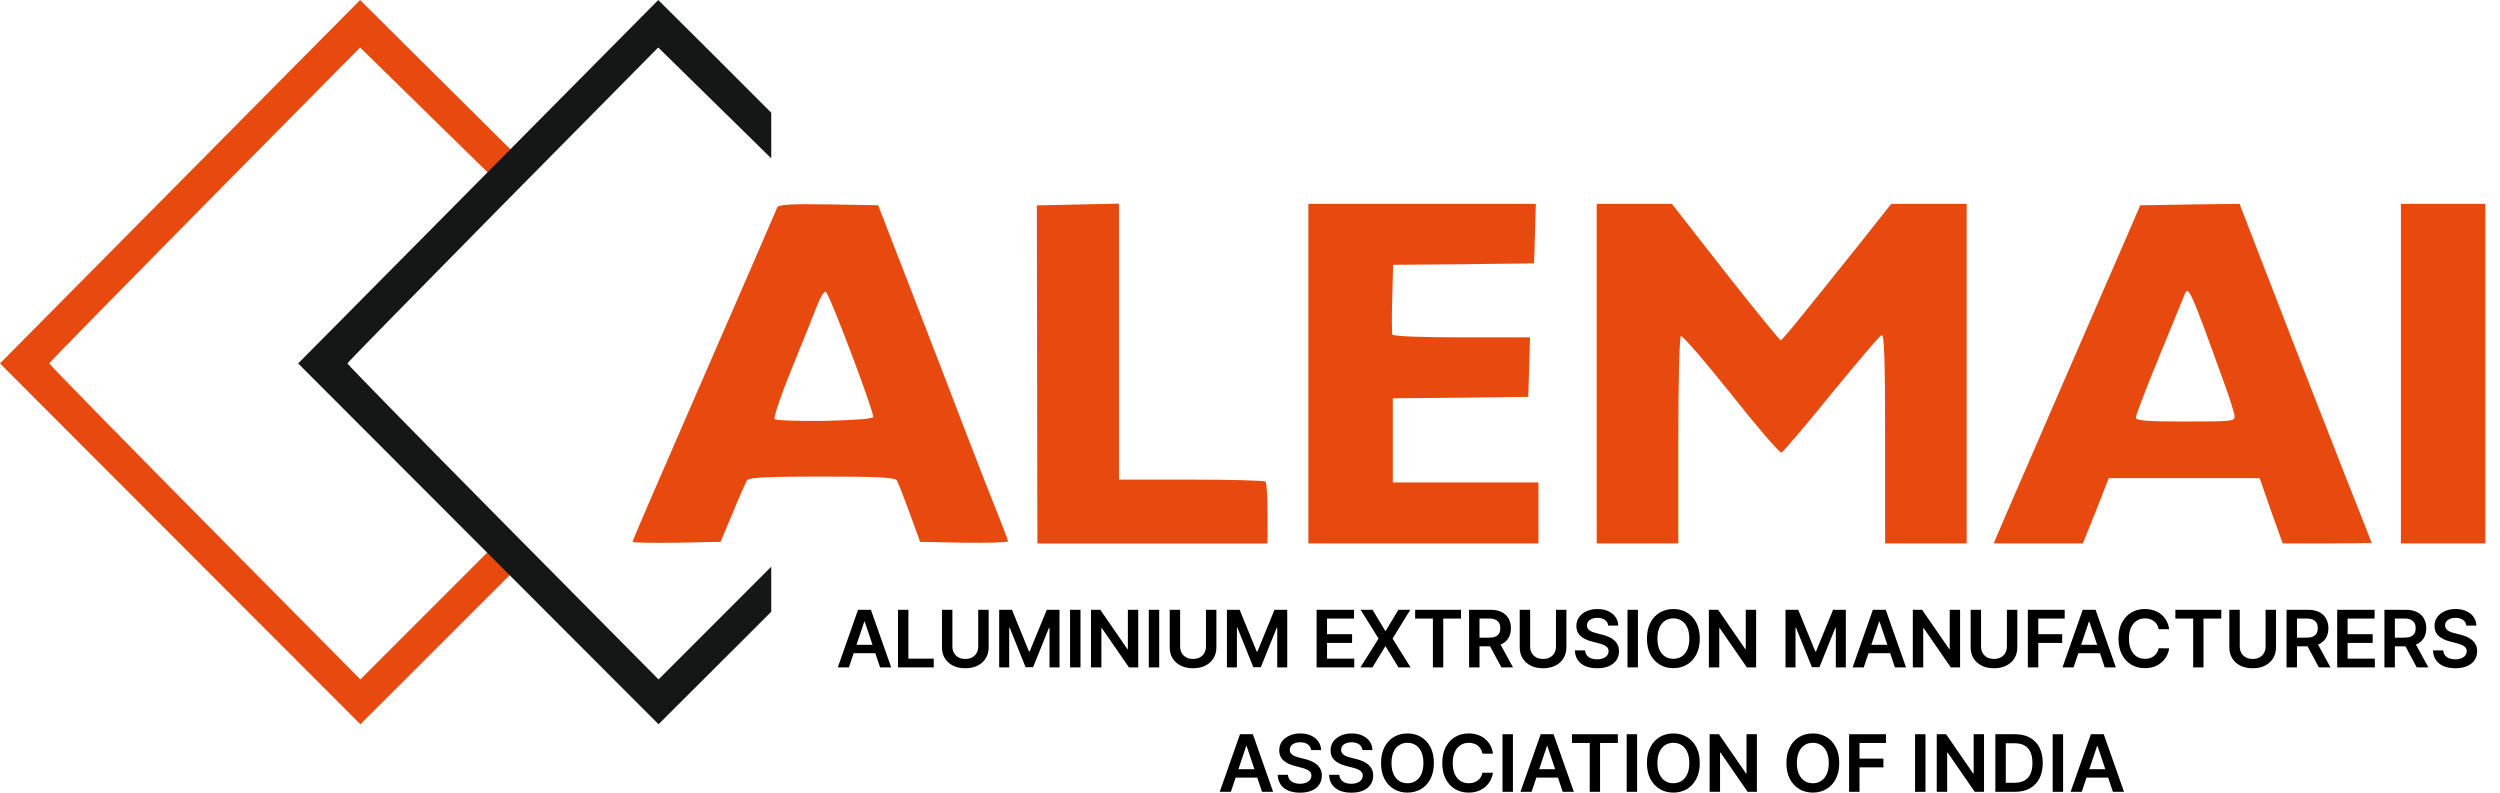 <svg width="123" height="39" viewBox="0 0 123 39" fill="none" xmlns="http://www.w3.org/2000/svg">
<path d="M41.767 32.836H41.22L42.216 30.002H42.849L43.847 32.836H43.3L42.544 30.583H42.522L41.767 32.836ZM41.785 31.725H43.278V32.137H41.785V31.725Z" fill="black"/>
<path d="M44.181 32.836V30.002H44.693V32.405H45.939V32.836H44.181Z" fill="black"/>
<path d="M48.129 30.002H48.642V31.853C48.642 32.056 48.594 32.235 48.498 32.389C48.403 32.543 48.27 32.663 48.097 32.75C47.925 32.836 47.724 32.878 47.494 32.878C47.262 32.878 47.061 32.836 46.888 32.75C46.716 32.663 46.583 32.543 46.488 32.389C46.393 32.235 46.345 32.056 46.345 31.853V30.002H46.858V31.81C46.858 31.928 46.884 32.034 46.935 32.126C46.988 32.218 47.062 32.291 47.156 32.343C47.251 32.395 47.364 32.42 47.494 32.42C47.623 32.42 47.736 32.395 47.831 32.343C47.926 32.291 48 32.218 48.052 32.126C48.103 32.034 48.129 31.928 48.129 31.81V30.002Z" fill="black"/>
<path d="M49.16 30.002H49.787L50.627 32.055H50.66L51.501 30.002H52.128V32.836H51.636V30.889H51.61L50.828 32.827H50.46L49.678 30.885H49.652V32.836H49.16V30.002Z" fill="black"/>
<path d="M53.16 30.002V32.836H52.647V30.002H53.16Z" fill="black"/>
<path d="M56.001 30.002V32.836H55.545L54.212 30.906H54.188V32.836H53.676V30.002H54.135L55.467 31.934H55.491V30.002H56.001Z" fill="black"/>
<path d="M57.033 30.002V32.836H56.521V30.002H57.033Z" fill="black"/>
<path d="M59.333 30.002H59.846V31.853C59.846 32.056 59.798 32.235 59.702 32.389C59.607 32.543 59.474 32.663 59.301 32.75C59.129 32.836 58.928 32.878 58.698 32.878C58.467 32.878 58.265 32.836 58.093 32.75C57.92 32.663 57.787 32.543 57.692 32.389C57.597 32.235 57.55 32.056 57.55 31.853V30.002H58.062V31.81C58.062 31.928 58.088 32.034 58.139 32.126C58.192 32.218 58.266 32.291 58.361 32.343C58.456 32.395 58.568 32.42 58.698 32.42C58.828 32.42 58.94 32.395 59.035 32.343C59.131 32.291 59.204 32.218 59.256 32.126C59.307 32.034 59.333 31.928 59.333 31.81V30.002Z" fill="black"/>
<path d="M60.364 30.002H60.991L61.831 32.055H61.865L62.705 30.002H63.332V32.836H62.84V30.889H62.814L62.032 32.827H61.664L60.882 30.885H60.856V32.836H60.364V30.002Z" fill="black"/>
<path d="M64.777 32.836V30.002H66.618V30.433H65.29V31.202H66.522V31.632H65.29V32.405H66.629V32.836H64.777Z" fill="black"/>
<path d="M67.53 30.002L68.153 31.04H68.175L68.801 30.002H69.386L68.514 31.419L69.4 32.836H68.805L68.175 31.805H68.153L67.523 32.836H66.932L67.826 31.419L66.943 30.002H67.53Z" fill="black"/>
<path d="M69.625 30.433V30.002H71.882V30.433H71.008V32.836H70.499V30.433H69.625Z" fill="black"/>
<path d="M72.279 32.836V30.002H73.34C73.557 30.002 73.74 30.04 73.887 30.116C74.035 30.191 74.147 30.297 74.223 30.434C74.299 30.57 74.338 30.728 74.338 30.909C74.338 31.09 74.299 31.248 74.222 31.382C74.145 31.514 74.032 31.617 73.883 31.69C73.734 31.762 73.55 31.798 73.333 31.798H72.577V31.372H73.264C73.391 31.372 73.495 31.354 73.576 31.319C73.657 31.283 73.717 31.231 73.756 31.163C73.795 31.094 73.815 31.009 73.815 30.909C73.815 30.808 73.795 30.722 73.756 30.651C73.716 30.579 73.656 30.525 73.575 30.488C73.494 30.45 73.389 30.431 73.261 30.431H72.791V32.836H72.279ZM73.741 31.552L74.441 32.836H73.869L73.181 31.552H73.741Z" fill="black"/>
<path d="M76.554 30.002H77.067V31.853C77.067 32.056 77.019 32.235 76.923 32.389C76.828 32.543 76.695 32.663 76.522 32.75C76.35 32.836 76.149 32.878 75.919 32.878C75.687 32.878 75.486 32.836 75.313 32.75C75.141 32.663 75.008 32.543 74.913 32.389C74.818 32.235 74.77 32.056 74.77 31.853V30.002H75.283V31.81C75.283 31.928 75.309 32.034 75.36 32.126C75.413 32.218 75.487 32.291 75.582 32.343C75.676 32.395 75.789 32.42 75.919 32.42C76.049 32.42 76.161 32.395 76.256 32.343C76.352 32.291 76.425 32.218 76.477 32.126C76.528 32.034 76.554 31.928 76.554 31.81V30.002Z" fill="black"/>
<path d="M79.123 30.781C79.11 30.66 79.056 30.566 78.96 30.499C78.865 30.432 78.742 30.398 78.59 30.398C78.483 30.398 78.391 30.414 78.314 30.446C78.238 30.479 78.18 30.523 78.139 30.578C78.099 30.633 78.078 30.696 78.077 30.767C78.077 30.826 78.09 30.878 78.117 30.921C78.145 30.964 78.182 31.001 78.229 31.032C78.276 31.061 78.328 31.086 78.385 31.106C78.442 31.127 78.5 31.144 78.558 31.157L78.823 31.224C78.93 31.249 79.032 31.282 79.131 31.325C79.231 31.367 79.32 31.421 79.398 31.485C79.477 31.55 79.54 31.628 79.586 31.719C79.632 31.81 79.655 31.917 79.655 32.04C79.655 32.206 79.612 32.352 79.528 32.479C79.443 32.604 79.32 32.702 79.16 32.773C79.001 32.843 78.808 32.878 78.581 32.878C78.361 32.878 78.17 32.844 78.008 32.776C77.847 32.708 77.72 32.608 77.629 32.477C77.539 32.346 77.49 32.187 77.483 31.999H77.987C77.995 32.097 78.025 32.179 78.078 32.245C78.132 32.31 78.201 32.359 78.287 32.392C78.374 32.424 78.47 32.44 78.577 32.44C78.689 32.44 78.786 32.423 78.87 32.39C78.955 32.356 79.021 32.309 79.069 32.249C79.117 32.188 79.141 32.117 79.142 32.036C79.141 31.962 79.12 31.901 79.077 31.853C79.035 31.805 78.975 31.764 78.899 31.732C78.823 31.698 78.735 31.669 78.634 31.643L78.312 31.56C78.079 31.5 77.894 31.409 77.759 31.288C77.625 31.165 77.557 31.002 77.557 30.799C77.557 30.632 77.603 30.486 77.693 30.361C77.784 30.235 77.908 30.138 78.064 30.069C78.221 29.999 78.398 29.964 78.596 29.964C78.797 29.964 78.973 29.999 79.124 30.069C79.276 30.138 79.395 30.234 79.482 30.358C79.569 30.48 79.613 30.622 79.616 30.781H79.123Z" fill="black"/>
<path d="M80.585 30.002V32.836H80.073V30.002H80.585Z" fill="black"/>
<path d="M83.63 31.419C83.63 31.724 83.573 31.986 83.459 32.203C83.345 32.42 83.191 32.586 82.995 32.701C82.799 32.817 82.578 32.874 82.33 32.874C82.082 32.874 81.86 32.817 81.664 32.701C81.469 32.585 81.314 32.419 81.2 32.202C81.086 31.984 81.03 31.723 81.03 31.419C81.03 31.114 81.086 30.853 81.2 30.636C81.314 30.418 81.469 30.252 81.664 30.137C81.86 30.021 82.082 29.964 82.33 29.964C82.578 29.964 82.799 30.021 82.995 30.137C83.191 30.252 83.345 30.418 83.459 30.636C83.573 30.853 83.63 31.114 83.63 31.419ZM83.115 31.419C83.115 31.204 83.081 31.023 83.014 30.875C82.948 30.727 82.855 30.615 82.737 30.539C82.62 30.463 82.484 30.424 82.33 30.424C82.176 30.424 82.04 30.463 81.922 30.539C81.804 30.615 81.712 30.727 81.645 30.875C81.578 31.023 81.545 31.204 81.545 31.419C81.545 31.634 81.578 31.816 81.645 31.964C81.712 32.112 81.804 32.224 81.922 32.3C82.04 32.376 82.176 32.414 82.33 32.414C82.484 32.414 82.62 32.376 82.737 32.3C82.855 32.224 82.948 32.112 83.014 31.964C83.081 31.816 83.115 31.634 83.115 31.419Z" fill="black"/>
<path d="M86.401 30.002V32.836H85.945L84.612 30.906H84.588V32.836H84.076V30.002H84.534L85.866 31.934H85.891V30.002H86.401Z" fill="black"/>
<path d="M87.847 30.002H88.474L89.314 32.055H89.347L90.187 30.002H90.815V32.836H90.323V30.889H90.297L89.515 32.827H89.147L88.365 30.885H88.339V32.836H87.847V30.002Z" fill="black"/>
<path d="M91.697 32.836H91.15L92.146 30.002H92.779L93.777 32.836H93.23L92.474 30.583H92.452L91.697 32.836ZM91.715 31.725H93.207V32.137H91.715V31.725Z" fill="black"/>
<path d="M96.436 30.002V32.836H95.98L94.647 30.906H94.623V32.836H94.111V30.002H94.569L95.901 31.934H95.926V30.002H96.436Z" fill="black"/>
<path d="M98.739 30.002H99.252V31.853C99.252 32.056 99.204 32.235 99.108 32.389C99.013 32.543 98.88 32.663 98.707 32.75C98.535 32.836 98.334 32.878 98.104 32.878C97.873 32.878 97.671 32.836 97.499 32.75C97.326 32.663 97.193 32.543 97.098 32.389C97.003 32.235 96.956 32.056 96.956 31.853V30.002H97.468V31.81C97.468 31.928 97.494 32.034 97.546 32.126C97.598 32.218 97.672 32.291 97.767 32.343C97.862 32.395 97.974 32.42 98.104 32.42C98.234 32.42 98.346 32.395 98.441 32.343C98.537 32.291 98.61 32.218 98.662 32.126C98.713 32.034 98.739 31.928 98.739 31.81V30.002Z" fill="black"/>
<path d="M99.77 32.836V30.002H101.583V30.433H100.283V31.202H101.459V31.632H100.283V32.836H99.77Z" fill="black"/>
<path d="M102.021 32.836H101.474L102.47 30.002H103.103L104.1 32.836H103.553L102.797 30.583H102.775L102.021 32.836ZM102.039 31.725H103.531V32.137H102.039V31.725Z" fill="black"/>
<path d="M106.723 30.958H106.206C106.192 30.873 106.165 30.798 106.125 30.733C106.085 30.666 106.036 30.61 105.977 30.564C105.918 30.518 105.851 30.483 105.775 30.46C105.701 30.436 105.62 30.424 105.534 30.424C105.38 30.424 105.243 30.463 105.125 30.541C105.006 30.617 104.913 30.73 104.846 30.878C104.778 31.026 104.745 31.206 104.745 31.419C104.745 31.636 104.778 31.818 104.846 31.967C104.914 32.114 105.007 32.226 105.125 32.302C105.243 32.376 105.379 32.414 105.532 32.414C105.617 32.414 105.696 32.403 105.77 32.38C105.845 32.357 105.911 32.324 105.97 32.279C106.03 32.235 106.08 32.181 106.121 32.116C106.162 32.052 106.191 31.978 106.206 31.895L106.723 31.898C106.704 32.032 106.662 32.159 106.598 32.277C106.534 32.395 106.451 32.499 106.347 32.589C106.244 32.679 106.124 32.749 105.985 32.8C105.847 32.849 105.694 32.874 105.525 32.874C105.277 32.874 105.055 32.817 104.859 32.701C104.664 32.586 104.51 32.42 104.398 32.202C104.286 31.984 104.229 31.723 104.229 31.419C104.229 31.114 104.286 30.853 104.399 30.636C104.513 30.418 104.667 30.252 104.862 30.137C105.057 30.021 105.278 29.964 105.525 29.964C105.683 29.964 105.829 29.986 105.965 30.03C106.1 30.074 106.221 30.139 106.327 30.225C106.433 30.31 106.52 30.414 106.588 30.538C106.657 30.66 106.702 30.801 106.723 30.958Z" fill="black"/>
<path d="M107.029 30.433V30.002H109.287V30.433H108.412V32.836H107.904V30.433H107.029Z" fill="black"/>
<path d="M111.467 30.002H111.98V31.853C111.98 32.056 111.932 32.235 111.836 32.389C111.741 32.543 111.608 32.663 111.435 32.75C111.263 32.836 111.062 32.878 110.832 32.878C110.6 32.878 110.399 32.836 110.226 32.75C110.054 32.663 109.921 32.543 109.826 32.389C109.731 32.235 109.683 32.056 109.683 31.853V30.002H110.196V31.81C110.196 31.928 110.222 32.034 110.273 32.126C110.326 32.218 110.4 32.291 110.494 32.343C110.589 32.395 110.702 32.42 110.832 32.42C110.961 32.42 111.074 32.395 111.169 32.343C111.264 32.291 111.338 32.218 111.39 32.126C111.441 32.034 111.467 31.928 111.467 31.81V30.002Z" fill="black"/>
<path d="M112.498 32.836V30.002H113.559C113.776 30.002 113.959 30.04 114.106 30.116C114.254 30.191 114.366 30.297 114.442 30.434C114.518 30.57 114.557 30.728 114.557 30.909C114.557 31.09 114.518 31.248 114.441 31.382C114.364 31.514 114.251 31.617 114.102 31.69C113.953 31.762 113.77 31.798 113.552 31.798H112.796V31.372H113.483C113.61 31.372 113.714 31.354 113.795 31.319C113.876 31.283 113.936 31.231 113.975 31.163C114.015 31.094 114.034 31.009 114.034 30.909C114.034 30.808 114.015 30.722 113.975 30.651C113.935 30.579 113.875 30.525 113.794 30.488C113.713 30.45 113.608 30.431 113.48 30.431H113.011V32.836H112.498ZM113.96 31.552L114.66 32.836H114.088L113.4 31.552H113.96Z" fill="black"/>
<path d="M114.99 32.836V30.002H116.83V30.433H115.502V31.202H116.735V31.632H115.502V32.405H116.841V32.836H114.99Z" fill="black"/>
<path d="M117.314 32.836V30.002H118.375C118.592 30.002 118.775 30.04 118.922 30.116C119.071 30.191 119.182 30.297 119.258 30.434C119.334 30.57 119.373 30.728 119.373 30.909C119.373 31.09 119.334 31.248 119.257 31.382C119.18 31.514 119.067 31.617 118.918 31.69C118.769 31.762 118.586 31.798 118.368 31.798H117.612V31.372H118.299C118.426 31.372 118.53 31.354 118.611 31.319C118.692 31.283 118.752 31.231 118.791 31.163C118.831 31.094 118.85 31.009 118.85 30.909C118.85 30.808 118.831 30.722 118.791 30.651C118.751 30.579 118.691 30.525 118.61 30.488C118.529 30.45 118.424 30.431 118.296 30.431H117.827V32.836H117.314ZM118.776 31.552L119.476 32.836H118.904L118.216 31.552H118.776Z" fill="black"/>
<path d="M121.343 30.781C121.33 30.66 121.276 30.566 121.18 30.499C121.085 30.432 120.962 30.398 120.81 30.398C120.703 30.398 120.612 30.414 120.535 30.446C120.459 30.479 120.4 30.523 120.36 30.578C120.319 30.633 120.298 30.696 120.297 30.767C120.297 30.826 120.311 30.878 120.338 30.921C120.365 30.964 120.402 31.001 120.449 31.032C120.496 31.061 120.548 31.086 120.606 31.106C120.663 31.127 120.72 31.144 120.778 31.157L121.044 31.224C121.15 31.249 121.253 31.282 121.352 31.325C121.451 31.367 121.54 31.421 121.618 31.485C121.698 31.55 121.76 31.628 121.806 31.719C121.852 31.81 121.875 31.917 121.875 32.04C121.875 32.206 121.833 32.352 121.748 32.479C121.663 32.604 121.541 32.702 121.381 32.773C121.221 32.843 121.028 32.878 120.802 32.878C120.582 32.878 120.39 32.844 120.228 32.776C120.067 32.708 119.941 32.608 119.85 32.477C119.76 32.346 119.711 32.187 119.703 31.999H120.208C120.215 32.097 120.245 32.179 120.299 32.245C120.352 32.31 120.422 32.359 120.507 32.392C120.594 32.424 120.691 32.44 120.798 32.44C120.909 32.44 121.007 32.423 121.091 32.39C121.175 32.356 121.242 32.309 121.289 32.249C121.337 32.188 121.362 32.117 121.363 32.036C121.362 31.962 121.34 31.901 121.298 31.853C121.255 31.805 121.196 31.764 121.12 31.732C121.044 31.698 120.956 31.669 120.854 31.643L120.532 31.56C120.299 31.5 120.115 31.409 119.98 31.288C119.845 31.165 119.778 31.002 119.778 30.799C119.778 30.632 119.823 30.486 119.913 30.361C120.005 30.235 120.128 30.138 120.285 30.069C120.442 29.999 120.619 29.964 120.817 29.964C121.018 29.964 121.194 29.999 121.345 30.069C121.497 30.138 121.616 30.234 121.703 30.358C121.789 30.48 121.834 30.622 121.837 30.781H121.343Z" fill="black"/>
<path d="M60.559 38.957H60.011L61.008 36.124H61.641L62.638 38.957H62.091L61.335 36.705H61.313L60.559 38.957ZM60.577 37.846H62.069V38.259H60.577V37.846Z" fill="black"/>
<path d="M64.503 36.903C64.49 36.782 64.436 36.688 64.34 36.621C64.245 36.553 64.122 36.52 63.97 36.52C63.863 36.52 63.771 36.536 63.695 36.568C63.618 36.6 63.56 36.644 63.519 36.7C63.479 36.755 63.458 36.818 63.457 36.889C63.457 36.948 63.47 36.999 63.497 37.043C63.525 37.086 63.562 37.123 63.609 37.153C63.656 37.183 63.708 37.208 63.765 37.228C63.822 37.248 63.88 37.265 63.938 37.279L64.203 37.346C64.31 37.37 64.413 37.404 64.511 37.447C64.611 37.489 64.7 37.542 64.778 37.607C64.857 37.672 64.92 37.749 64.966 37.841C65.012 37.932 65.035 38.039 65.035 38.162C65.035 38.328 64.993 38.474 64.908 38.6C64.823 38.726 64.701 38.824 64.54 38.895C64.381 38.965 64.188 39 63.961 39C63.741 39 63.55 38.966 63.388 38.898C63.227 38.83 63.101 38.73 63.009 38.599C62.919 38.468 62.87 38.308 62.863 38.12H63.367C63.375 38.219 63.405 38.301 63.458 38.367C63.512 38.432 63.581 38.481 63.667 38.513C63.754 38.545 63.85 38.562 63.957 38.562C64.069 38.562 64.166 38.545 64.25 38.512C64.335 38.478 64.401 38.431 64.449 38.371C64.497 38.31 64.521 38.239 64.522 38.158C64.521 38.084 64.5 38.023 64.457 37.975C64.415 37.926 64.356 37.886 64.279 37.853C64.204 37.82 64.115 37.791 64.014 37.765L63.692 37.682C63.459 37.622 63.275 37.531 63.139 37.409C63.005 37.287 62.938 37.124 62.938 36.921C62.938 36.754 62.983 36.608 63.073 36.482C63.164 36.357 63.288 36.26 63.445 36.191C63.601 36.12 63.779 36.085 63.977 36.085C64.177 36.085 64.353 36.12 64.504 36.191C64.656 36.26 64.776 36.356 64.862 36.48C64.949 36.602 64.993 36.743 64.996 36.903H64.503Z" fill="black"/>
<path d="M67.03 36.903C67.017 36.782 66.963 36.688 66.867 36.621C66.772 36.553 66.648 36.52 66.496 36.52C66.389 36.52 66.298 36.536 66.221 36.568C66.145 36.6 66.087 36.644 66.046 36.7C66.005 36.755 65.985 36.818 65.984 36.889C65.984 36.948 65.997 36.999 66.024 37.043C66.052 37.086 66.089 37.123 66.136 37.153C66.183 37.183 66.235 37.208 66.292 37.228C66.349 37.248 66.407 37.265 66.465 37.279L66.73 37.346C66.837 37.37 66.939 37.404 67.038 37.447C67.138 37.489 67.226 37.542 67.305 37.607C67.384 37.672 67.447 37.749 67.493 37.841C67.539 37.932 67.562 38.039 67.562 38.162C67.562 38.328 67.519 38.474 67.434 38.6C67.35 38.726 67.227 38.824 67.067 38.895C66.908 38.965 66.715 39 66.488 39C66.268 39 66.077 38.966 65.915 38.898C65.754 38.83 65.627 38.73 65.536 38.599C65.446 38.468 65.397 38.308 65.39 38.12H65.894C65.901 38.219 65.932 38.301 65.985 38.367C66.039 38.432 66.108 38.481 66.194 38.513C66.28 38.545 66.377 38.562 66.484 38.562C66.595 38.562 66.693 38.545 66.777 38.512C66.862 38.478 66.928 38.431 66.976 38.371C67.024 38.31 67.048 38.239 67.049 38.158C67.048 38.084 67.026 38.023 66.984 37.975C66.942 37.926 66.882 37.886 66.806 37.853C66.73 37.82 66.642 37.791 66.541 37.765L66.219 37.682C65.986 37.622 65.801 37.531 65.666 37.409C65.531 37.287 65.464 37.124 65.464 36.921C65.464 36.754 65.509 36.608 65.6 36.482C65.691 36.357 65.815 36.26 65.971 36.191C66.128 36.12 66.305 36.085 66.503 36.085C66.704 36.085 66.88 36.12 67.031 36.191C67.183 36.26 67.302 36.356 67.389 36.48C67.475 36.602 67.52 36.743 67.523 36.903H67.03Z" fill="black"/>
<path d="M70.547 37.541C70.547 37.846 70.49 38.107 70.376 38.325C70.262 38.542 70.108 38.708 69.912 38.823C69.716 38.938 69.495 38.996 69.247 38.996C68.999 38.996 68.777 38.938 68.581 38.823C68.386 38.707 68.231 38.54 68.117 38.324C68.003 38.106 67.947 37.845 67.947 37.541C67.947 37.235 68.003 36.974 68.117 36.758C68.231 36.54 68.386 36.373 68.581 36.258C68.777 36.143 68.999 36.085 69.247 36.085C69.495 36.085 69.716 36.143 69.912 36.258C70.108 36.373 70.262 36.54 70.376 36.758C70.49 36.974 70.547 37.235 70.547 37.541ZM70.032 37.541C70.032 37.326 69.998 37.145 69.931 36.997C69.865 36.849 69.772 36.736 69.654 36.661C69.537 36.584 69.401 36.546 69.247 36.546C69.093 36.546 68.957 36.584 68.839 36.661C68.721 36.736 68.629 36.849 68.562 36.997C68.495 37.145 68.462 37.326 68.462 37.541C68.462 37.755 68.495 37.937 68.562 38.086C68.629 38.233 68.721 38.345 68.839 38.422C68.957 38.498 69.093 38.535 69.247 38.535C69.401 38.535 69.537 38.498 69.654 38.422C69.772 38.345 69.865 38.233 69.931 38.086C69.998 37.937 70.032 37.755 70.032 37.541Z" fill="black"/>
<path d="M73.454 37.08H72.937C72.922 36.995 72.895 36.92 72.856 36.855C72.816 36.788 72.767 36.732 72.708 36.686C72.649 36.64 72.581 36.605 72.506 36.582C72.431 36.558 72.351 36.546 72.264 36.546C72.11 36.546 71.974 36.585 71.855 36.662C71.736 36.739 71.643 36.851 71.576 37C71.509 37.147 71.475 37.328 71.475 37.541C71.475 37.757 71.509 37.94 71.576 38.089C71.644 38.236 71.737 38.348 71.855 38.423C71.974 38.498 72.11 38.535 72.263 38.535C72.347 38.535 72.427 38.524 72.5 38.502C72.575 38.479 72.642 38.445 72.701 38.401C72.761 38.357 72.811 38.302 72.851 38.238C72.893 38.173 72.921 38.099 72.937 38.017L73.454 38.019C73.434 38.154 73.392 38.28 73.328 38.398C73.264 38.516 73.181 38.621 73.078 38.711C72.975 38.8 72.854 38.87 72.716 38.921C72.578 38.971 72.424 38.996 72.256 38.996C72.007 38.996 71.785 38.938 71.59 38.823C71.395 38.708 71.241 38.541 71.128 38.324C71.016 38.106 70.96 37.845 70.96 37.541C70.96 37.235 71.016 36.974 71.13 36.758C71.243 36.54 71.397 36.373 71.593 36.258C71.788 36.143 72.009 36.085 72.256 36.085C72.413 36.085 72.56 36.108 72.695 36.152C72.831 36.196 72.951 36.261 73.057 36.347C73.163 36.432 73.25 36.536 73.318 36.659C73.387 36.782 73.433 36.922 73.454 37.08Z" fill="black"/>
<path d="M74.436 36.124V38.957H73.923V36.124H74.436Z" fill="black"/>
<path d="M75.354 38.957H74.807L75.803 36.124H76.436L77.434 38.957H76.886L76.131 36.705H76.109L75.354 38.957ZM75.372 37.846H76.864V38.259H75.372V37.846Z" fill="black"/>
<path d="M77.34 36.554V36.124H79.598V36.554H78.723V38.957H78.215V36.554H77.34Z" fill="black"/>
<path d="M80.546 36.124V38.957H80.033V36.124H80.546Z" fill="black"/>
<path d="M83.629 37.541C83.629 37.846 83.572 38.107 83.458 38.325C83.344 38.542 83.19 38.708 82.993 38.823C82.798 38.938 82.577 38.996 82.329 38.996C82.081 38.996 81.859 38.938 81.663 38.823C81.468 38.707 81.313 38.54 81.199 38.324C81.085 38.106 81.029 37.845 81.029 37.541C81.029 37.235 81.085 36.974 81.199 36.758C81.313 36.54 81.468 36.373 81.663 36.258C81.859 36.143 82.081 36.085 82.329 36.085C82.577 36.085 82.798 36.143 82.993 36.258C83.19 36.373 83.344 36.54 83.458 36.758C83.572 36.974 83.629 37.235 83.629 37.541ZM83.114 37.541C83.114 37.326 83.08 37.145 83.013 36.997C82.946 36.849 82.854 36.736 82.736 36.661C82.618 36.584 82.483 36.546 82.329 36.546C82.175 36.546 82.039 36.584 81.921 36.661C81.803 36.736 81.711 36.849 81.644 36.997C81.577 37.145 81.544 37.326 81.544 37.541C81.544 37.755 81.577 37.937 81.644 38.086C81.711 38.233 81.803 38.345 81.921 38.422C82.039 38.498 82.175 38.535 82.329 38.535C82.483 38.535 82.618 38.498 82.736 38.422C82.854 38.345 82.946 38.233 83.013 38.086C83.08 37.937 83.114 37.755 83.114 37.541Z" fill="black"/>
<path d="M86.439 36.124V38.957H85.983L84.65 37.027H84.626V38.957H84.114V36.124H84.572L85.904 38.055H85.929V36.124H86.439Z" fill="black"/>
<path d="M90.491 37.541C90.491 37.846 90.434 38.107 90.32 38.325C90.206 38.542 90.052 38.708 89.856 38.823C89.66 38.938 89.439 38.996 89.191 38.996C88.943 38.996 88.721 38.938 88.525 38.823C88.33 38.707 88.175 38.54 88.061 38.324C87.947 38.106 87.891 37.845 87.891 37.541C87.891 37.235 87.947 36.974 88.061 36.758C88.175 36.54 88.33 36.373 88.525 36.258C88.721 36.143 88.943 36.085 89.191 36.085C89.439 36.085 89.66 36.143 89.856 36.258C90.052 36.373 90.206 36.54 90.32 36.758C90.434 36.974 90.491 37.235 90.491 37.541ZM89.976 37.541C89.976 37.326 89.942 37.145 89.875 36.997C89.808 36.849 89.716 36.736 89.599 36.661C89.481 36.584 89.345 36.546 89.191 36.546C89.037 36.546 88.901 36.584 88.783 36.661C88.665 36.736 88.573 36.849 88.506 36.997C88.439 37.145 88.406 37.326 88.406 37.541C88.406 37.755 88.439 37.937 88.506 38.086C88.573 38.233 88.665 38.345 88.783 38.422C88.901 38.498 89.037 38.535 89.191 38.535C89.345 38.535 89.481 38.498 89.599 38.422C89.716 38.345 89.808 38.233 89.875 38.086C89.942 37.937 89.976 37.755 89.976 37.541Z" fill="black"/>
<path d="M90.976 38.957V36.124H92.788V36.554H91.488V37.324H92.664V37.754H91.488V38.957H90.976Z" fill="black"/>
<path d="M94.733 36.124V38.957H94.221V36.124H94.733Z" fill="black"/>
<path d="M97.614 36.124V38.957H97.157L95.824 37.027H95.801V38.957H95.288V36.124H95.747L97.079 38.055H97.104V36.124H97.614Z" fill="black"/>
<path d="M99.131 38.957H98.172V36.124H99.15C99.431 36.124 99.672 36.181 99.874 36.294C100.077 36.407 100.233 36.569 100.341 36.78C100.45 36.991 100.504 37.244 100.504 37.538C100.504 37.833 100.449 38.087 100.34 38.299C100.231 38.511 100.074 38.674 99.869 38.787C99.664 38.901 99.418 38.957 99.131 38.957ZM98.685 38.513H99.106C99.303 38.513 99.468 38.477 99.599 38.405C99.731 38.332 99.83 38.224 99.896 38.08C99.963 37.935 99.996 37.755 99.996 37.538C99.996 37.321 99.963 37.141 99.896 36.998C99.83 36.855 99.732 36.747 99.602 36.676C99.473 36.604 99.313 36.568 99.121 36.568H98.685V38.513Z" fill="black"/>
<path d="M101.504 36.124V38.957H100.991V36.124H101.504Z" fill="black"/>
<path d="M102.422 38.957H101.875L102.871 36.124H103.504L104.502 38.957H103.955L103.199 36.705H103.177L102.422 38.957ZM102.44 37.846H103.933V38.259H102.44V37.846Z" fill="black"/>
<path d="M120.202 10.03L118.124 10.03L118.124 18.383L118.124 26.735L120.202 26.735L122.28 26.735L122.28 18.383L122.28 10.03L120.202 10.03Z" fill="#E7490E"/>
<path d="M115.346 23.309C114.171 20.31 112.652 16.427 110.803 11.63L110.187 10.03L107.75 10.059L105.299 10.102L104.683 11.53C103.536 14.171 99.165 24.222 98.62 25.493L98.09 26.735L100.283 26.735L102.476 26.735L103.121 25.136L103.751 23.523L107.463 23.523L111.176 23.523L111.735 25.136L112.308 26.735L114.501 26.735C115.705 26.735 116.694 26.721 116.679 26.707C116.679 26.678 116.077 25.15 115.346 23.309ZM107.521 20.739C105.571 20.739 105.084 20.696 105.084 20.539C105.084 20.439 105.6 19.068 106.245 17.512C106.89 15.956 107.435 14.585 107.478 14.499C107.664 14.014 107.764 14.214 109.441 18.883C109.714 19.625 109.943 20.353 109.943 20.496C109.957 20.724 109.757 20.739 107.521 20.739Z" fill="#E7490E"/>
<path d="M94.897 10.03L93.048 10.03L91.658 11.787C88.247 16.056 87.688 16.741 87.602 16.741C87.559 16.727 86.326 15.227 84.879 13.386L82.256 10.03L80.407 10.03L78.558 10.03L78.558 18.383L78.558 26.735L80.565 26.735L82.571 26.735L82.571 21.681C82.571 18.768 82.629 16.584 82.7 16.541C82.772 16.484 83.876 17.769 85.165 19.382C86.441 20.996 87.559 22.295 87.645 22.266C87.731 22.238 88.835 20.939 90.096 19.382C91.371 17.826 92.475 16.527 92.575 16.484C92.704 16.441 92.747 17.598 92.747 21.581L92.747 26.735L94.754 26.735L96.76 26.735L96.76 18.383L96.76 10.03L94.897 10.03Z" fill="#E7490E"/>
<path d="M72.109 23.737L68.526 23.737L68.526 21.667L68.526 19.596L71.866 19.568L75.191 19.525L75.234 18.069L75.277 16.598L71.909 16.598C69.845 16.598 68.526 16.541 68.497 16.455C68.483 16.384 68.469 15.585 68.497 14.671L68.54 13.029L72.009 13L75.477 12.957L75.52 11.501L75.563 10.03L69.959 10.03L64.37 10.03L64.37 18.383L64.37 26.735L70.031 26.735L75.692 26.735L75.692 25.236L75.692 23.737L72.109 23.737Z" fill="#E7490E"/>
<path d="M62.263 23.697C62.22 23.64 60.572 23.597 58.608 23.597L55.053 23.597L55.053 16.815L55.053 10.019L53.033 10.062L51.012 10.105L51.026 18.029C51.026 22.383 51.04 26.124 51.04 26.352L51.04 26.738L56.702 26.738L62.363 26.738L62.363 25.267C62.363 24.454 62.32 23.74 62.263 23.697Z" fill="#E7490E"/>
<path d="M49.095 25.303C48.822 24.632 48.12 22.833 47.532 21.305C46.945 19.778 45.741 16.622 44.838 14.309L43.204 10.097L40.767 10.055C38.89 10.026 38.302 10.069 38.245 10.197C38.102 10.54 36.324 14.638 34.848 18.021C32.01 24.532 31.122 26.588 31.122 26.659C31.122 26.702 32.096 26.716 33.286 26.702L35.45 26.659L36.052 25.232C36.367 24.446 36.697 23.718 36.754 23.633C36.84 23.49 37.743 23.447 40.438 23.447C43.132 23.447 44.035 23.49 44.121 23.633C44.179 23.718 44.465 24.446 44.752 25.232L45.268 26.659L47.432 26.702C48.636 26.716 49.611 26.688 49.596 26.631C49.582 26.559 49.367 25.974 49.095 25.303ZM40.581 20.706C39.291 20.72 38.188 20.691 38.116 20.62C38.044 20.549 38.417 19.449 38.976 18.078C39.52 16.751 40.08 15.351 40.223 14.98C40.366 14.609 40.553 14.324 40.624 14.352C40.796 14.409 43.018 20.291 42.96 20.52C42.932 20.606 41.986 20.677 40.581 20.706Z" fill="#E7490E"/>
<path d="M17.717 0.001L20.503 2.773L26.124 8.348L25.012 9.479L17.716 2.336L10.069 10.072C5.866 14.334 2.422 17.838 2.422 17.881C2.422 17.925 5.866 21.443 10.069 25.691L17.731 33.428L20.503 30.654L24.442 26.713L25.568 27.805L17.731 35.634L-7.81626e-07 17.881L17.717 0.001Z" fill="#E7490E"/>
<path d="M32.386 0.001L35.173 2.773L37.945 5.547L37.946 7.791L32.385 2.336L24.739 10.072C20.536 14.334 17.092 17.838 17.092 17.881C17.092 17.925 20.536 21.443 24.739 25.691L32.4 33.428L35.173 30.654L37.945 27.881L37.945 30.099L32.4 35.634L14.669 17.881L32.386 0.001Z" fill="#151616"/>
</svg>
